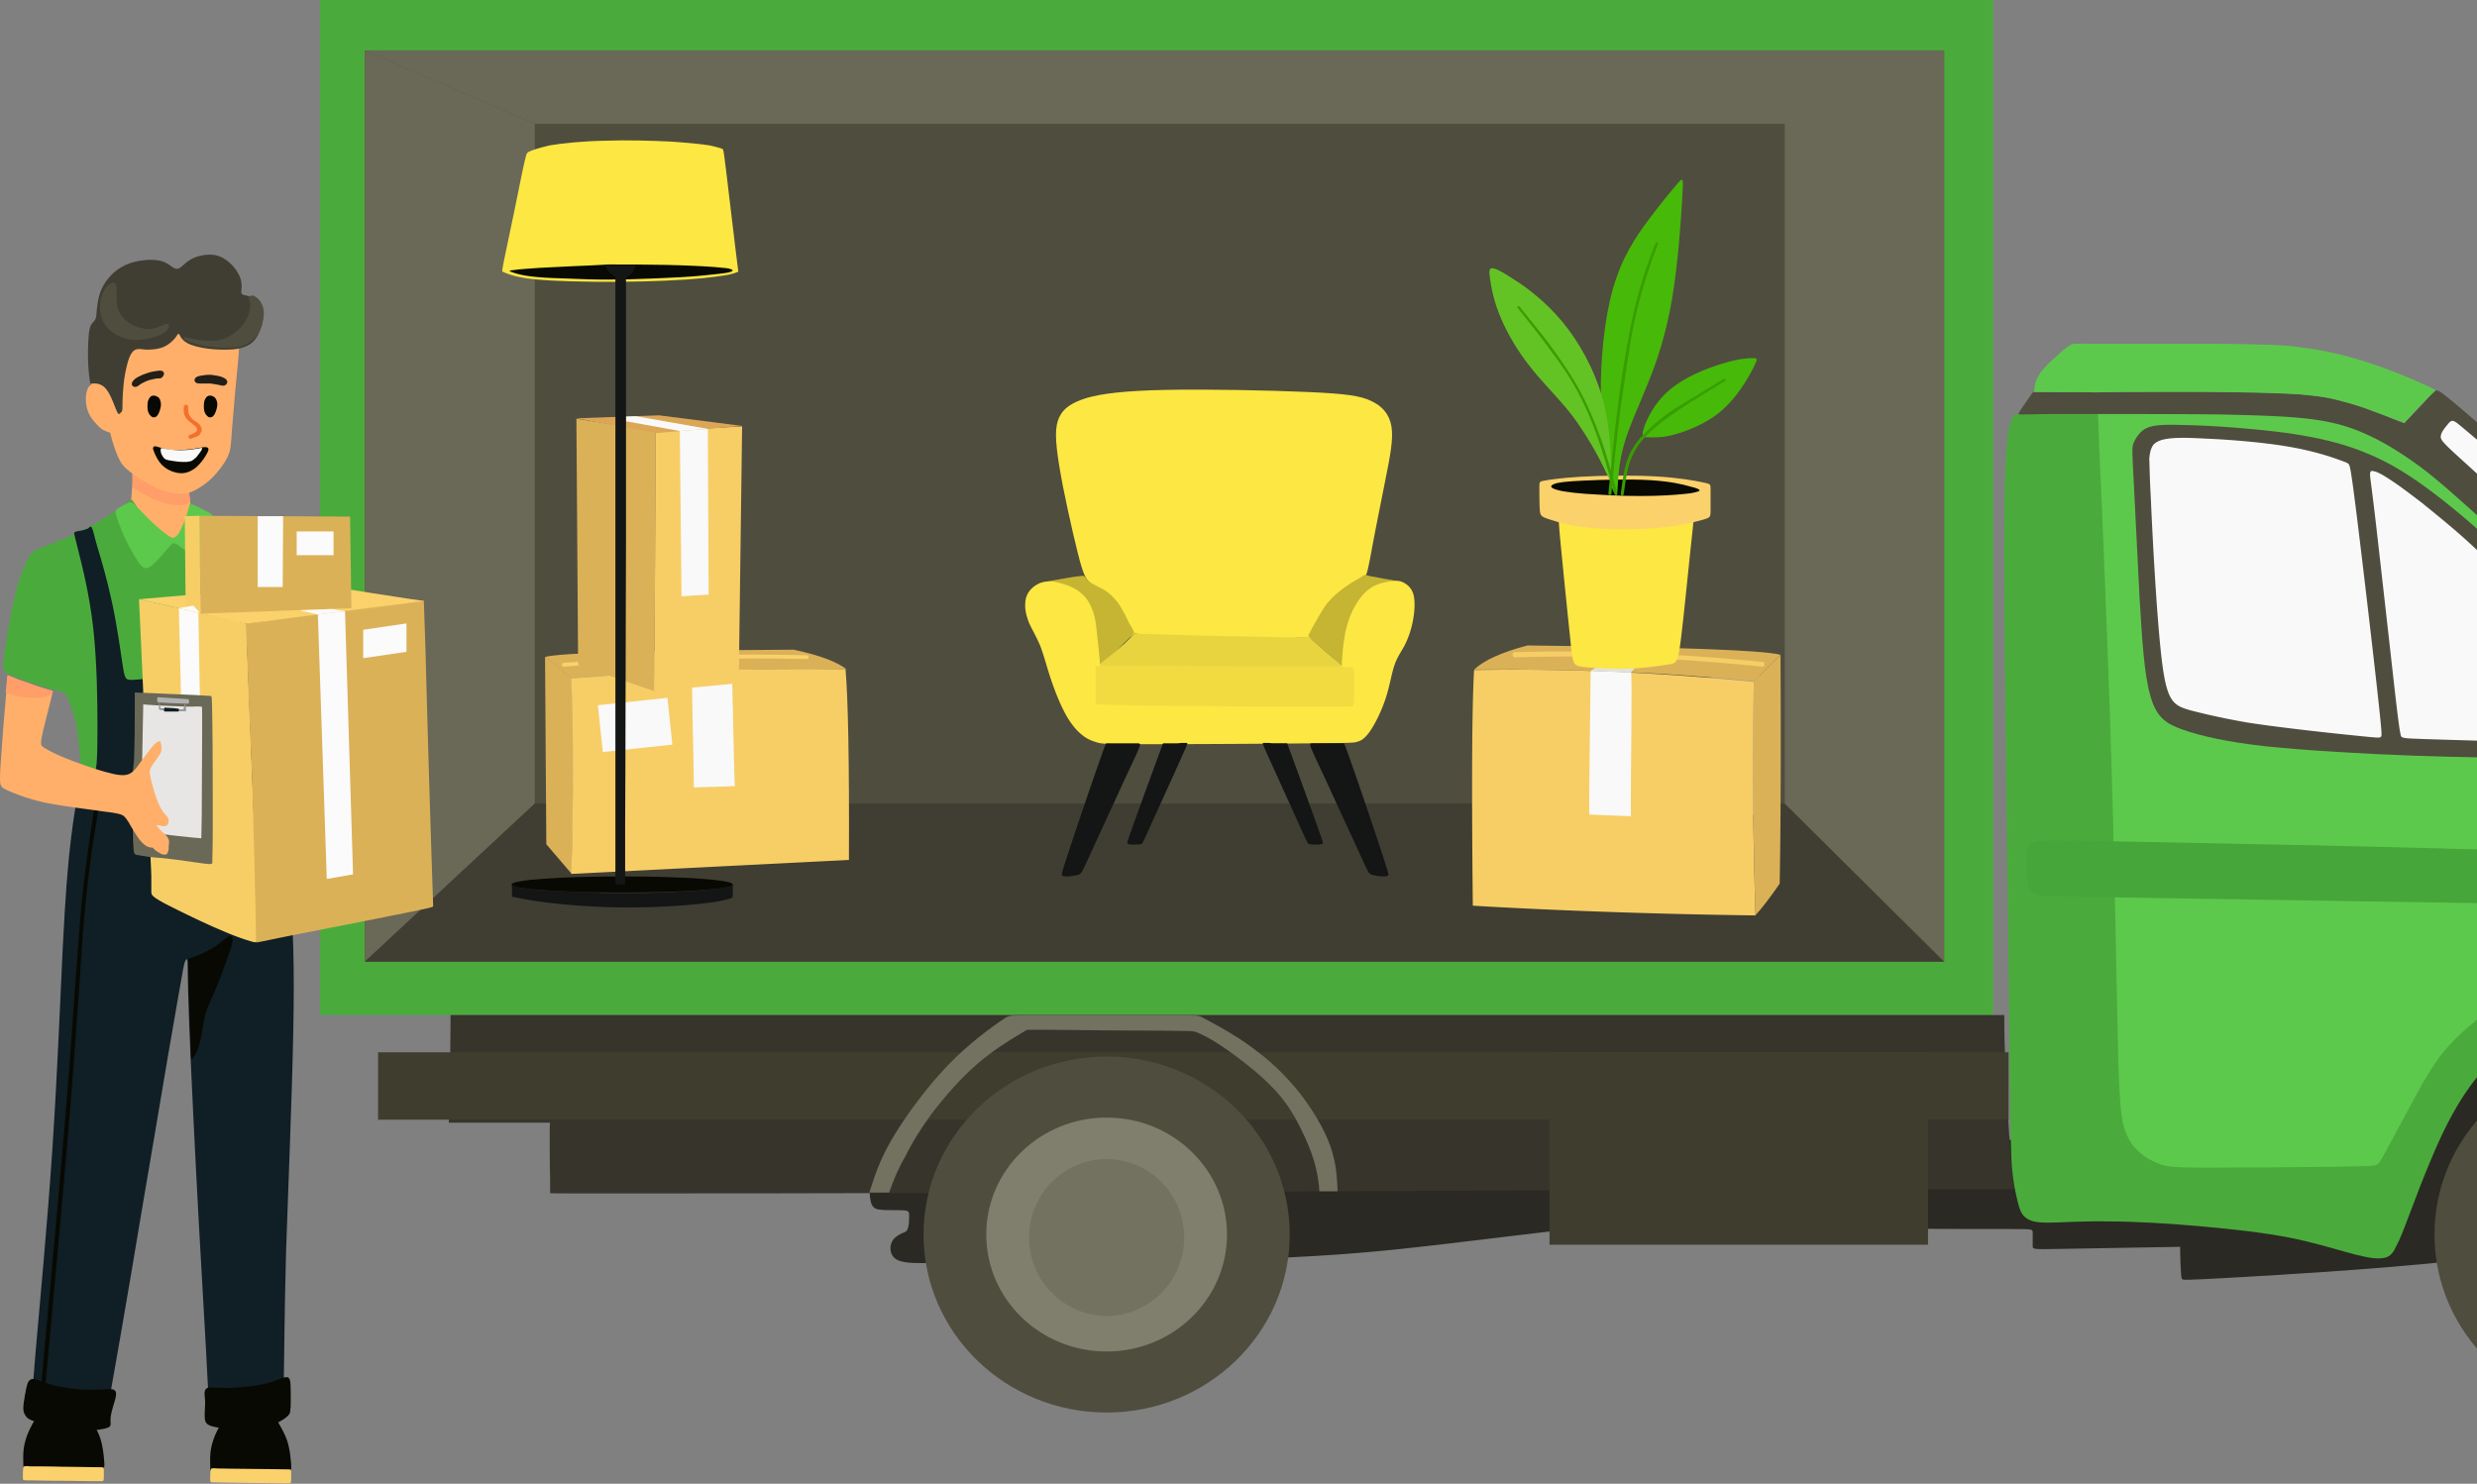 <svg width="661" height="396" fill="none" xmlns="http://www.w3.org/2000/svg"><rect width="100%" height="100%" fill="#808080" stroke="none"/><path fill-rule="evenodd" clip-rule="evenodd" d="M547.638 133.357c.339 24.885.226 72.617 2.036 105.419 1.809 32.915 5.429 50.9 8.143 61.08 2.827 10.18 4.75 12.555 9.614 15.835 4.863 3.281 12.667 7.466 24.09 8.597 11.424 1.131 26.692-.566 34.836-2.262 8.256-1.697 9.5-3.168 13.006-10.407 3.506-7.239 9.048-20.133 18.775-28.73 9.614-8.596 23.299-12.781 33.931-15.835 10.631-3.054 18.322-4.977 22.507-9.049 4.298-4.072 5.089-10.18 4.298-23.866-.792-13.687-3.28-34.725-6.56-47.959-3.28-13.234-7.465-18.437-17.757-28.73-10.292-10.293-26.805-25.676-40.491-35.178-13.685-9.501-24.656-13.12-37.662-17.192-13.007-4.072-28.163-8.823-39.812-8.936-11.65-.226-19.906 4.072-24.543 6.221-4.637 2.149-5.542 2.149-5.542 3.167-.113 1.131.791 3.054 1.131 27.825z" fill="#5DC94C"/><path fill-rule="evenodd" clip-rule="evenodd" d="M231.858 313.542c.113 2.602.113 5.656.566 7.353.452 1.696 1.47 1.923 3.167 2.036 1.809.113 4.298 0 5.655.113 1.357.113 1.357.452 1.357 1.357 0 1.018 0 2.602-.339 3.393-.227.905-.679 1.018-1.584 1.358-.905.452-2.149 1.131-2.714 2.375-.566 1.244-.453 2.828.452 3.959.905 1.018 2.602 1.47 5.203 1.583 2.714.114 6.447 0 23.412-.113s47.163-.339 68.766-1.018c21.602-.791 34.609-2.149 48.181-3.732 13.572-1.584 27.823-3.394 41.056-4.864 13.12-1.471 25.108-2.488 37.436-2.488 12.329 0 24.996 1.244 32.008 1.922 7.013.679 8.37 1.018 15.495 1.131 7.012.114 19.68.114 26.014.114 6.333 0 6.446 0 6.446.904v3.62c0 .905.113.905 6.673.792l26.127-.453 6.56-.113v1.471c0 1.47.113 4.298.226 5.655.113 1.471.226 1.471.452 1.584.226.113.453.226 12.555-.453 12.101-.678 36.192-2.036 60.509-4.524 24.317-2.489 48.86-5.882 63.563-7.465 14.703-1.584 19.68-1.245 22.847-1.018 3.166.226 4.524.339 16.286-.114 11.763-.452 33.818-1.583 44.901-2.035 11.084-.566 11.085-.566 10.067-1.697-1.018-1.131-2.941-3.393-4.977-5.316-2.036-2.036-4.185-3.733-14.251-12.329-10.066-8.71-28.049-24.319-45.467-32.802-17.417-8.484-34.043-9.728-46.824-9.276-12.667.453-21.263 2.602-30.65 10.407-9.274 7.804-19.341 21.151-25.561 29.408-6.221 8.371-8.709 11.651-21.15 13.574-12.441 1.923-34.835 2.601-47.163-.792-12.329-3.393-14.591-10.746-19.68-12.895-5.09-2.262-13.007.679-53.158 1.244-40.151.453-112.649-1.47-159.586-2.601-46.937-1.131-68.427-1.584-82.564-1.923-14.138-.339-21.037-.566-24.996.452-3.958 1.018-5.089 3.054-5.429 5.317-.226 2.036 0 4.298.113 6.899z" fill="#2B2923"/><path d="M531.917 0H85.392v270.9h446.525V0z" fill="#4AAB3C"/><path fill-rule="evenodd" clip-rule="evenodd" d="M471.86 317.501c46.598-.113 56.098-.113 60.848-.113h4.751l-.113-1.131c-.114-1.131-.453-3.506-.905-9.388-.453-5.995-1.018-15.496-1.244-22.17-.34-6.56-.34-10.18-.34-11.99V270.9h-414.63v2.601c0 2.602-.113 7.692-.113 10.293v2.828c0 .226-.113.792-.113 3.054-.113 2.149-.113 6.108-.227 8.031v1.923h27.032s-.113 0-.113 3.054 0 9.162.113 12.216v3.506c0 .113.113.113 18.548.113 18.549 0 55.533 0 115.93-.226 60.17-.339 143.978-.679 190.576-.792z" fill="#36342B"/><path d="M535.989 280.854H100.887v17.984h435.102v-17.984z" fill="#3F3D2E"/><path d="M514.499 280.854H413.5v51.352h100.999v-51.352z" fill="#3F3D2E"/><path fill-rule="evenodd" clip-rule="evenodd" d="M237.852 316.71l-.565 1.583h-5.316l.679-2.036c.678-2.036 1.923-6.221 5.089-11.763 3.167-5.543 8.257-12.443 12.668-17.419 4.411-4.977 8.03-8.031 10.971-10.407 3.053-2.375 5.428-4.072 6.673-4.863 1.244-.792 1.244-.792 6.107-.792h42.187c3.619 0 3.619 0 5.203.905 1.696.905 4.976 2.601 9.048 5.203 4.071 2.715 8.822 6.221 13.233 11.085 4.411 4.75 8.369 10.858 10.518 15.948 2.149 5.203 2.375 9.502 2.488 11.651l.113 2.149h-4.863l-.113-1.358c-.113-1.357-.452-4.071-1.583-7.578-1.131-3.506-3.167-7.918-5.203-11.424-2.149-3.62-4.411-6.334-7.804-9.501-3.393-3.167-8.03-6.674-11.423-8.936-3.393-2.262-5.429-3.167-6.56-3.62-1.131-.452-1.357-.339-8.822-.452-7.352 0-21.942-.113-29.294-.226h-7.238l-2.262 1.357c-2.262 1.357-6.786 4.072-11.197 7.918s-8.596 8.709-11.876 13.007c-3.167 4.299-5.429 8.031-7.125 11.538-2.036 3.393-3.167 6.56-3.733 8.031z" fill="#737160"/><path d="M295.308 376.997c26.985 0 48.86-21.269 48.86-47.506 0-26.237-21.875-47.506-48.86-47.506-26.984 0-48.86 21.269-48.86 47.506 0 26.237 21.876 47.506 48.86 47.506z" fill="#4F4D3E"/><path d="M295.308 360.709c17.74 0 32.121-13.977 32.121-31.218 0-17.242-14.381-31.219-32.121-31.219-17.739 0-32.12 13.977-32.12 31.219 0 17.241 14.381 31.218 32.12 31.218z" fill="#807E6D"/><path fill-rule="evenodd" clip-rule="evenodd" d="M295.308 351.208c11.423 0 20.698-9.388 20.698-20.925s-9.275-20.926-20.698-20.926-20.698 9.389-20.698 20.926c0 11.537 9.388 20.925 20.698 20.925z" fill="#737160"/><path fill-rule="evenodd" clip-rule="evenodd" d="M536.441 296.35c.226 12.555.339 14.704.565 16.174.113 1.584.34 2.602.566 4.299.339 1.583.792 3.845 1.244 5.316.452 1.47 1.018 2.375 2.036 3.054 1.018.678 2.375 1.131 5.655 1.131 3.28 0 8.483-.453 15.834-.339 7.352 0 16.739.565 25.448 1.357s16.626 1.696 22.96 2.941c6.333 1.244 11.084 2.714 15.155 3.845 4.072 1.132 7.352 1.923 9.501 1.697 2.149-.113 3.053-1.131 3.958-3.054 1.018-1.81 2.036-4.524 3.62-8.709 1.583-4.185 3.732-9.954 6.559-16.515 2.828-6.56 6.447-13.912 11.537-20.133 5.089-6.334 11.649-11.537 19.114-14.705 7.578-3.167 16.173-4.185 24.543-4.072 8.369.114 16.626 1.358 22.846 3.394 6.221 2.036 10.293 4.864 13.007 7.239 2.715 2.375 4.072 4.298 4.864 5.203.678 1.018.678 1.018 1.244.679.565-.34 1.583-.905 2.94-2.15 1.358-1.244 3.054-3.053 3.846-4.071.791-.905.791-.905-1.923-3.168-2.714-2.262-8.143-6.673-15.947-10.18-7.804-3.506-18.097-5.994-27.371-6.786-9.274-.792-17.531.226-24.543 2.036-7.012 1.923-12.78 4.637-17.644 7.804-4.976 3.168-9.048 6.674-12.102 9.954-3.053 3.28-5.089 6.447-7.464 10.519-2.262 4.072-4.864 8.936-6.673 12.33-1.81 3.393-2.941 5.429-3.62 6.673-.678 1.244-1.017 1.81-1.244 2.149-.226.339-.565.566-1.357.792-.792.113-2.149.226-10.858.339-8.822.113-24.995.226-33.817.226-8.935 0-10.518-.226-12.441-.904-1.923-.679-4.072-1.81-5.881-3.507-1.81-1.583-3.054-3.733-3.959-7.013-.792-3.28-1.018-7.691-1.357-16.853-.226-9.162-.453-22.962-.792-38.345s-.679-32.236-1.47-54.971c-.792-22.736-1.923-51.239-2.602-65.491l-.565-14.252h-18.209c-3.846 0-4.411.113-5.09 2.262-.679 2.149-1.583 6.334-1.697 27.486-.113 21.151.34 59.157.792 89.81.453 30.766.566 53.84.792 66.509z" fill="#4AAB3C"/><path fill-rule="evenodd" clip-rule="evenodd" d="M607.016 104.853c6.56.227 12.102.679 17.644 2.036 5.542 1.358 11.197 3.733 14.025 4.977 2.827 1.131 2.94 1.131 3.053 1.018.113-.113.34-.452.792-.905a70.636 70.636 0 002.375-2.488c1.244-1.357 3.054-3.28 4.072-4.411 1.018-1.131 1.244-1.358 3.619.565 2.375 1.81 6.899 5.769 20.585 17.532 13.798 11.764 36.758 31.445 50.443 43.435 13.685 11.876 18.096 16.061 20.245 18.211 2.149 2.036 2.149 2.036 3.167 2.036 1.018 0 2.941-.114 4.185 0 1.131 0 1.583.226 1.922.678.34.453.792 1.244 1.244 1.923.566.679 1.132 1.244 1.923 1.697.792.452 1.584.905 4.072 1.81 2.488.904 6.56 2.488 8.822 3.393 2.262 1.018 2.714 1.47 2.827 1.81.227.339.113.678-6.22 1.47-6.334.792-19.114 2.036-29.972 2.715-10.858.678-20.019.791-24.769.905-4.638 0-4.977 0-5.09-.227-.113-.339-.113-1.018-.339-3.619-.113-2.602-.453-7.352-.792-10.067s-.566-3.506-1.81-5.542c-1.244-2.036-3.619-5.317-7.238-10.067-3.619-4.638-8.596-10.746-15.495-17.872-7.012-7.126-15.947-15.383-22.168-20.925-6.221-5.543-9.501-8.37-13.459-11.198-3.959-2.828-8.37-5.656-12.894-7.692-4.411-2.036-8.822-3.393-15.042-4.185-6.221-.791-14.251-1.018-24.091-1.244-9.84-.113-21.376-.113-29.18-.113h-15.608c-3.506 0-6.447.113-7.917.113-1.47 0-1.47 0-1.131-.565.339-.566 1.131-1.697 1.809-2.715a53.316 53.316 0 011.584-2.262c.339-.453.339-.453.452-.453h7.126c7.012 0 21.15-.113 32.007-.226 11.084.113 18.662.226 25.222.452z" fill="#4F4D3E"/><path fill-rule="evenodd" clip-rule="evenodd" d="M551.031 104.627h-7.917c-.34 0-.34 0-.227-.792.114-.791.227-2.262 1.358-3.959 1.131-1.696 3.28-3.732 4.863-5.09 1.583-1.47 2.601-2.262 3.393-2.714.792-.453 1.47-.34 7.578-.34h25.787c8.143 0 13.007.114 17.192.227 4.184.113 7.69.226 12.101.905 4.411.565 9.614 1.696 14.817 3.28 5.316 1.583 10.631 3.732 14.024 5.203 3.393 1.47 4.751 2.149 5.429 2.488.679.34.566.34 0 .905-.565.453-1.583 1.471-2.827 2.828a100.819 100.819 0 00-3.62 3.846c-.904.905-1.131 1.244-1.244 1.357l-.113.113-.565-.226c-.566-.226-1.81-.679-3.62-1.357-1.809-.679-4.297-1.584-6.446-2.376-2.262-.791-4.298-1.357-5.995-1.809-1.696-.453-3.053-.792-4.411-1.018-1.357-.227-2.714-.453-4.298-.566-1.583-.226-3.506-.339-6.107-.452-2.601-.114-5.994-.227-11.536-.34-5.542-.113-13.233-.113-20.698-.113s-14.59 0-19.001.113c-4.411-.113-5.994-.113-7.917-.113z" fill="#5DC94C"/><path fill-rule="evenodd" clip-rule="evenodd" d="M658.817 124.422a7708.298 7708.298 0 0032.234 29.408c12.102 10.972 22.959 21.039 28.841 26.129 5.768 5.203 6.56 5.429 7.125 5.542.679 0 1.244-.113 2.375-.791 1.131-.566 2.941-1.584 4.072-2.263 1.018-.678 1.47-1.131 1.583-1.47.227-.339.227-.453.113-.679-.113-.226-.339-.452-13.345-11.424-13.007-10.972-38.681-32.802-51.914-44-13.233-11.198-14.025-11.877-14.59-12.216-.566-.339-.905-.452-1.244-.226-.34.113-.566.452-1.131 1.131-.566.679-1.471 1.81-1.584 2.715-.226 1.131.453 1.809 7.465 8.144z" fill="#F9F9F9"/><path fill-rule="evenodd" clip-rule="evenodd" d="M569.353 127.702c.339 7.013 1.018 20.133 1.584 31.558.678 11.311 1.244 20.925 2.94 26.581 1.584 5.655 4.185 7.352 8.709 8.935 4.524 1.584 11.084 3.167 22.055 4.412 10.971 1.131 26.466 2.036 39.246 2.488 12.894.452 23.186.566 28.728.566h7.012c.453 0 .453 0 .566 1.131 0 1.131.113 3.393.339 4.637.113 1.244.339 1.584 1.583 1.584 1.245 0 3.393-.226 4.638-.453 1.244-.226 1.47-.452 3.28-2.601 1.922-2.149 5.428-6.221 7.238-8.823 1.81-2.601 1.923-3.732 1.923-5.316 0-1.584-.226-3.733-1.357-6.56-1.018-2.715-3.054-6.108-5.995-10.407-3.054-4.185-7.125-9.275-11.31-14.252-4.072-4.863-8.256-9.501-13.572-14.591-5.316-5.09-11.763-10.632-17.757-15.157-5.995-4.524-11.537-8.03-17.757-10.519-6.221-2.601-12.894-4.185-21.716-5.429-8.822-1.131-19.566-1.923-26.352-2.036-6.673-.226-9.161 0-10.971 1.018-1.697 1.018-2.715 2.828-3.167 4.072-.339 1.357-.226 2.149.113 9.162z" fill="#4F4D3E"/><path fill-rule="evenodd" clip-rule="evenodd" d="M573.99 133.584c.34 8.143 1.132 22.735 1.923 32.462.792 9.841 1.471 14.818 2.375 17.759.905 3.054 2.149 4.072 3.393 4.75 1.358.679 2.715 1.018 5.542 1.697 2.715.679 6.786 1.583 12.555 2.601 5.881.905 13.459 1.81 19.566 2.489a860.11 860.11 0 0013.007 1.357c2.488.226 2.827.226 3.054-.113.226-.339.226-1.018-1.018-12.329s-3.846-33.481-5.316-45.357c-1.47-11.877-1.81-13.574-2.036-14.365-.226-.905-.339-.905-2.827-1.81-2.489-.905-7.239-2.489-14.138-3.62-6.786-1.131-15.721-1.809-21.376-2.036-5.769-.339-8.37-.226-10.066 0-1.697.227-2.489.566-3.054.905-.566.34-1.018.679-1.357 1.471-.34.678-.566 1.696-.679 3.054.113 1.131 0 2.827.452 11.085zm60.057 6.334a24419.21 24419.21 0 014.751 42.077c1.244 11.085 1.583 13.008 1.809 14.026.226 1.018.226 1.017 6.786 1.244 6.56.226 19.68.565 26.24.792 6.673.226 6.786.226 6.899.113.113 0 .113-.113.339-4.977.113-4.864.34-14.478.34-19.455 0-4.977-.227-5.203-1.018-6.221-.792-1.131-2.262-3.167-5.768-7.013-3.507-3.846-9.049-9.615-14.251-14.478-5.203-4.864-10.066-8.71-13.799-11.764-3.845-2.941-6.56-4.977-8.708-6.334-2.036-1.357-3.394-2.036-4.185-2.149-.792-.226-1.018 0-1.018.905s.339 2.488 1.583 13.234z" fill="#F9F9F9"/><path fill-rule="evenodd" clip-rule="evenodd" d="M569.24 224.637c22.281.453 64.016 1.245 95.345 2.15 31.216.904 51.914 1.696 66.73 2.94 14.703 1.132 23.525 2.715 27.823 4.525 4.298 1.81 4.185 3.959 3.845 5.203-.452 1.244-1.131 1.697-2.601 2.036-1.47.339-3.619.565-11.649.565-8.144 0-22.168 0-56.438-.565-34.27-.453-88.785-1.357-116.947-1.81-28.276-.452-30.311-.452-31.669-.905-1.357-.452-2.149-1.244-2.488-3.28-.452-1.923-.565-5.09-.339-7.126.113-2.149.565-3.167 2.149-3.733 1.244-.452 3.958-.452 26.239 0z" fill="#47A639"/><path d="M698.515 376.997c26.985 0 48.86-21.269 48.86-47.506 0-26.237-21.875-47.506-48.86-47.506-26.984 0-48.86 21.269-48.86 47.506 0 26.237 21.876 47.506 48.86 47.506zM518.797 13.46H97.38v243.188h421.417V13.46z" fill="#4F4D3E"/><path fill-rule="evenodd" clip-rule="evenodd" d="M97.38 256.648V13.46l45.354 19.568v181.43l-45.354 42.19z" fill="#6A6856"/><path fill-rule="evenodd" clip-rule="evenodd" d="M97.38 256.648l45.354-42.19h333.537l42.526 42.19H97.38z" fill="#403E32"/><path fill-rule="evenodd" clip-rule="evenodd" d="M518.797 256.648V13.46l-42.526 19.568v181.43l42.526 42.19zm0-243.188H97.38l45.354 19.568h333.537l42.526-19.568z" fill="#6A6856"/><path fill-rule="evenodd" clip-rule="evenodd" d="M418.702 219.321l20.471.34-1.583-38.345-20.471.113 1.583 37.892zm34.723-1.244l20.471-.792-1.583-37.1-20.472.905 1.584 36.987z" fill="#929293"/><path fill-rule="evenodd" clip-rule="evenodd" d="M475.14 174.756c-3.054 2.941-5.429 5.316-7.125 7.126-21.942-2.376-46.711-3.394-74.647-3.167 2.601-2.489 7.351-4.638 14.25-6.448 40.265.453 62.772 1.245 67.522 2.489z" fill="#DBB158"/><path fill-rule="evenodd" clip-rule="evenodd" d="M474.914 235.836c-4.524 6.56-6.447 8.37-6.447 8.37-.679-21.265-.792-40.607-.453-62.324a211.839 211.839 0 017.126-7.126c.226 41.285-.226 61.08-.226 61.08z" fill="#DBB158"/><path fill-rule="evenodd" clip-rule="evenodd" d="M468.015 181.995c-.34 18.324-.34 37.666.452 62.324-43.77-.566-75.439-2.602-75.439-2.602-.339-32.236-.226-53.275.34-62.889 24.995-.453 49.877.678 74.647 3.167zm-63.79-6.56c-.339 0-.565-.227-.565-.679 0-.339.226-.679.565-.679 10.745-.339 21.716-.226 32.687.226a575.82 575.82 0 0133.478 2.376c.339 0 .565.339.452.678 0 .34-.226.566-.565.566-11.311-1.131-22.395-2.036-33.365-2.375-11.084-.34-22.055-.453-32.687-.113z" fill="#F7CE66"/><path fill-rule="evenodd" clip-rule="evenodd" d="M424.471 179.054c3.732.113 7.351.226 10.744.452.453-.452-.113 27.26 0 38.345 0 0-10.631-.453-11.084-.453-.113 0 0-12.781.34-38.344z" fill="#F9F9F9"/><path fill-rule="evenodd" clip-rule="evenodd" d="M435.215 179.507c-7.125-.34-10.744-.453-10.744-.453 6.446-4.185 9.726-6.334 9.726-6.334 4.638.113 7.013.113 7.013.113-4.072 4.411-5.995 6.674-5.995 6.674z" fill="#E1E2E1"/><path fill-rule="evenodd" clip-rule="evenodd" d="M416.44 144.895a3940.42 3940.42 0 002.602 25.789c.678 6.447.678 6.9 3.053 7.239 2.375.339 7.239.679 11.876.565 4.524-.113 8.935-.791 11.197-1.131 2.262-.339 2.601-.452 3.393-6.786.792-6.334 2.036-19.003 2.715-25.337.678-6.334.678-6.334.678-7.013 0-.679 0-1.923-1.131-2.488-1.131-.679-3.506-.679-8.709-.679-5.202-.113-13.346-.226-18.209-.339-4.863-.113-6.56-.113-7.239.791-.904.792-.904 2.376-.226 9.389z" fill="#FDE742"/><path fill-rule="evenodd" clip-rule="evenodd" d="M412.934 138.447c1.47.453 3.959 1.358 7.465 1.923 3.506.566 7.917.905 12.328.905s8.709-.226 12.441-.679c3.732-.452 6.899-1.244 8.596-1.696 1.696-.453 2.149-.679 2.375-.905.226-.226.339-.453.339-1.923v-5.542c0-1.358 0-1.358-2.149-1.81-2.149-.453-6.447-1.244-12.667-1.584-6.334-.339-14.59-.226-20.019.113-5.429.34-8.143.792-9.501 1.018-1.357.227-1.357.34-1.357 1.81 0 1.471 0 4.525.113 5.995.113 1.697.566 1.81 2.036 2.375z" fill="#FBD16B"/><path fill-rule="evenodd" clip-rule="evenodd" d="M415.536 130.756c1.922.565 5.994 1.018 10.857 1.244 4.864.339 10.406.452 14.93.339 4.524-.113 7.804-.452 9.727-.678 1.922-.34 2.488-.566 2.488-.792 0-.226-.566-.566-2.488-1.018-1.923-.566-5.203-1.357-10.632-1.697-5.429-.339-12.894-.113-17.757.113-4.75.227-6.786.453-7.917.905-1.131.453-1.244 1.018.792 1.584z" fill="#080902"/><path fill-rule="evenodd" clip-rule="evenodd" d="M429.447 127.702c-.905-4.185-2.149-12.442-2.262-22.057-.113-9.614.905-20.473 3.28-28.73 2.375-8.257 6.108-13.8 9.501-18.324 3.393-4.524 6.333-8.03 7.804-9.727 1.47-1.697 1.47-1.47 1.131 4.298-.34 5.882-1.131 17.419-2.715 26.694-1.583 9.275-3.958 16.401-6.447 22.509-2.488 6.221-4.976 11.424-6.333 16.175-1.357 4.751-1.584 8.936-1.697 11.085-.113 2.149-.113 2.149-.452 2.149-.226.113-.792 0-1.81-4.072z" fill="#47B909"/><path fill-rule="evenodd" clip-rule="evenodd" d="M429.899 125.553c0-3.62-.113-11.651-2.262-19.229-2.149-7.692-6.22-15.044-10.744-20.473-4.524-5.43-9.388-9.049-12.781-11.198-3.28-2.149-4.976-3.054-5.881-3.054-.905 0-.905.792-.566 3.054.34 2.262 1.018 5.995 2.828 10.18 1.809 4.298 4.637 9.049 7.804 13.008 3.167 4.072 6.447 7.239 9.274 10.632 2.828 3.28 4.977 6.674 6.899 9.841 1.923 3.167 3.393 6.221 4.298 8.144.905 1.923 1.131 2.714 1.131-.905z" fill="#64C324"/><path fill-rule="evenodd" clip-rule="evenodd" d="M438.608 114.468c.679-2.262 2.714-6.787 6.786-10.293 4.072-3.507 9.953-5.882 14.251-7.126 4.298-1.358 6.899-1.47 8.143-1.47 1.244 0 1.131.339.679 1.357-.453 1.018-1.244 2.714-2.828 5.203-1.583 2.488-4.071 5.882-7.464 8.483-3.507 2.602-7.918 4.411-11.197 5.316-3.28.905-5.316.792-6.787.792-1.47 0-2.262 0-1.583-2.262z" fill="#47B909"/><path fill-rule="evenodd" clip-rule="evenodd" d="M405.017 82.231a.344.344 0 010-.452.343.343 0 01.452 0c3.054 3.846 6.221 7.578 9.048 11.537 2.828 3.96 5.542 7.918 7.691 12.103s3.846 8.483 5.429 12.895c1.471 4.411 2.715 8.935 3.959 13.46 0 .226-.113.339-.226.452-.227 0-.34-.113-.453-.226-1.244-4.524-2.488-8.936-3.958-13.347-1.471-4.411-3.167-8.71-5.316-12.895-2.149-4.185-4.75-8.144-7.691-11.99-2.828-3.958-5.881-7.69-8.935-11.537z" fill="#389E00"/><path fill-rule="evenodd" clip-rule="evenodd" d="M441.775 64.925c.113-.226.226-.226.452-.226.227.113.227.226.227.453-1.018 2.488-1.923 5.09-2.828 7.804a148.543 148.543 0 00-2.714 9.502c-.792 3.393-1.584 7.126-2.149 11.198-.792 4.637-1.471 9.614-2.149 14.251-1.131 8.597-1.923 16.288-2.602 23.867 0 .226-.226.339-.452.339s-.339-.226-.339-.452c.791-7.692 1.47-15.383 2.601-23.98.566-4.637 1.357-9.614 2.149-14.252a195.21 195.21 0 012.262-11.198c.905-3.62 1.81-6.786 2.714-9.614.905-2.602 1.81-5.203 2.828-7.692zm18.209 36.196c.226-.113.339 0 .453.113.113.226 0 .339-.114.452-4.75 2.941-9.5 5.769-13.119 8.257-1.81 1.245-3.28 2.376-4.637 3.394-1.358 1.018-2.376 2.149-3.394 3.167a16.166 16.166 0 00-2.488 3.167c-.678 1.131-1.244 2.262-1.696 3.506-.905 2.602-1.244 5.656-1.697 8.71 0 .226-.226.339-.452.339s-.34-.226-.34-.452c.453-3.054.792-6.221 1.697-8.823.452-1.357 1.018-2.601 1.81-3.732.678-1.132 1.583-2.263 2.601-3.281 1.018-1.018 2.149-2.149 3.393-3.167a61.58 61.58 0 014.637-3.506c3.846-2.376 8.596-5.203 13.346-8.144z" fill="#389E00"/><path fill-rule="evenodd" clip-rule="evenodd" d="M201.321 211.29l-20.132.34 1.244-30.993 20.132.114-1.244 30.539zm-34.157-1.017l-20.132-.566 1.357-29.974 20.019.678-1.244 29.862z" fill="#929293"/><path fill-rule="evenodd" clip-rule="evenodd" d="M145.449 175.321c3.053 2.376 5.429 4.299 7.125 5.769 21.489-1.923 45.919-2.715 73.29-2.488-2.601-2.036-7.239-3.733-14.025-5.204-39.585.227-61.753.792-66.39 1.923z" fill="#DBB158"/><path fill-rule="evenodd" clip-rule="evenodd" d="M145.788 225.316c4.524 5.316 6.786 7.918 6.786 7.918.453-17.193.453-34.612 0-52.144a88.197 88.197 0 00-7.125-5.769l.339 49.995z" fill="#DBB158"/><path fill-rule="evenodd" clip-rule="evenodd" d="M152.461 181.09c.565 14.818.565 32.237 0 52.144 49.425-2.488 74.081-3.733 74.081-3.733.114-26.128-.226-43.095-.904-50.899-24.317-.34-48.747.452-73.177 2.488z" fill="#F7CE66"/><path fill-rule="evenodd" clip-rule="evenodd" d="M215.232 175.887c.34 0 .566-.226.566-.453 0-.339-.226-.565-.453-.565-10.631-.226-21.263-.226-32.12.113-10.858.339-21.716 1.018-32.8 1.923-.339 0-.452.226-.452.565 0 .34.226.453.565.453 11.084-.905 21.942-1.584 32.8-1.923 10.631-.339 21.376-.339 31.894-.113z" fill="#FBD16B"/><path fill-rule="evenodd" clip-rule="evenodd" d="M195.327 178.828c-3.733.113-7.239.226-10.519.339-.452-.339.339 22.057.339 30.992 0 0 10.406-.339 10.971-.339-.113-.113-.339-10.406-.791-30.992z" fill="#F9F9F9"/><path fill-rule="evenodd" clip-rule="evenodd" d="M184.808 179.167l10.518-.339c-6.446-3.393-9.613-5.203-9.613-5.203-4.638.113-6.9.113-6.9.113a655.457 655.457 0 005.995 5.429z" fill="#E1E2E1"/><path d="M178.099 186.249l-18.557 1.973 1.326 12.485 18.558-1.973-1.327-12.485z" fill="#F9F9F9"/><path fill-rule="evenodd" clip-rule="evenodd" d="M174.629 184.483l-20.358-7.013-.453-65.717 21.15 3.393-.339 69.337z" fill="#DBB158"/><path fill-rule="evenodd" clip-rule="evenodd" d="M174.629 184.483l.339-69.336 23.073-1.358-.905 68.545-22.507 2.149z" fill="#F7CE66"/><path fill-rule="evenodd" clip-rule="evenodd" d="M198.041 113.676l-23.073 1.923-21.15-3.959 22.055-.792 22.168 2.828z" fill="#DBA757"/><path fill-rule="evenodd" clip-rule="evenodd" d="M188.88 114.468l-7.465.566.452 44.113 7.239-.453-.226-44.226z" fill="#F9F9F9"/><path fill-rule="evenodd" clip-rule="evenodd" d="M181.415 115.034l7.465-.566-19.228-3.393-2.714.113.113 1.244 14.364 2.602z" fill="#F9F9F9"/><path fill-rule="evenodd" clip-rule="evenodd" d="M155.515 238.098c-2.375-.113-5.542-.227-8.03-.34-2.489-.113-4.072-.226-5.542-.452-1.471-.113-2.828-.339-3.62-.566-.791-.113-1.131-.226-1.357-.339-.226-.113-.339-.226-.339-.226v3.167l1.244.226c1.244.226 3.619.792 8.37 1.357 4.637.566 11.649 1.132 18.661 1.245 7.013.113 14.138-.227 19.115-.679 5.089-.452 8.03-.905 9.613-1.357 1.584-.34 1.81-.566 1.81-.679.113-.113.113-.113.113-.679v-2.149c0-.565 0-.565-.113-.452-.113.113-.226.226-.566.339-.339.113-.791.226-1.47.339-.679.114-1.583.227-3.054.453-1.47.113-3.393.339-5.316.452-1.922.113-3.732.227-5.881.34-2.149.113-4.411.113-6.899.226h-11.65a55.558 55.558 0 00-5.089-.226z" fill="#141515"/><path fill-rule="evenodd" clip-rule="evenodd" d="M166.033 238.211c16.287 0 29.52-.905 29.52-2.149 0-1.245-13.233-2.149-29.52-2.149-16.286 0-29.519.904-29.519 2.149 0 1.244 13.233 2.149 29.519 2.149z" fill="#080902"/><path fill-rule="evenodd" clip-rule="evenodd" d="M141.151 40.494c-.679.339-.679.339-1.81 5.542-1.018 5.203-3.166 15.496-4.297 20.812-1.131 5.317-1.018 5.43-1.018 5.543 0 .113 0 .113.339.226s.905.452 2.488.905c1.584.452 4.072 1.018 10.405 1.357 6.221.34 16.287.453 24.657.226 8.369-.226 14.929-.678 18.888-1.244 3.845-.452 5.089-.905 5.655-1.13l.565-.227-.678-5.43c-.679-5.429-1.923-16.287-2.602-21.717-.678-5.429-.678-5.429-1.018-5.655-.452-.113-1.244-.453-3.393-.905-2.149-.34-5.429-.679-10.405-1.018-4.977-.226-11.536-.453-17.531-.226-5.994.113-11.31.678-14.703 1.244-3.393.792-4.863 1.357-5.542 1.697z" fill="#FDE742"/><path fill-rule="evenodd" clip-rule="evenodd" d="M153.14 71.034c-2.941.113-6.221.339-9.162.452-2.94.226-5.315.34-6.673.566-1.357.113-1.583.226-1.017.452.565.226 1.809.679 3.732 1.018 1.923.34 4.524.566 7.352.679 2.94.113 6.107.226 9.5.339 3.393.113 6.899.113 11.197 0 4.298-.113 9.501-.34 13.799-.566 4.297-.226 7.917-.678 10.066-.904 2.148-.227 3.053-.453 3.393-.68.339-.225.226-.338-.34-.565-.565-.226-1.47-.34-4.411-.565-2.94-.227-7.804-.453-13.119-.566-5.316-.113-10.858-.113-14.93-.113-3.958.226-6.447.34-9.387.453z" fill="#080902"/><path fill-rule="evenodd" clip-rule="evenodd" d="M167.051 145.46V74.201l.34-.227c.339-.226.905-.565 1.357-1.244.452-.566.679-1.357.792-1.697l.113-.339h-7.804c-.226 0-.226 0-.226.226.113.227.226.792.565 1.245.339.452.905 1.017 1.244 1.244.339.34.566.452.679.452l.113.113v162.088h2.601v-15.949c.113-15.835.113-47.619.226-74.653z" fill="#141515"/><path fill-rule="evenodd" clip-rule="evenodd" d="M287.617 147.609c-1.47-5.881-3.845-16.401-4.976-23.414-1.131-7.012-1.131-10.293 0-12.781 1.131-2.488 3.393-3.959 7.351-5.203 3.959-1.131 9.84-1.923 21.037-2.149 11.197-.226 27.823.113 38.002.565 10.18.453 14.025 1.018 16.853 2.376 2.94 1.357 4.863 3.506 5.428 6.786.566 3.394-.339 7.918-1.696 14.705-1.357 6.786-3.167 15.835-3.959 20.36-.904 4.524-.904 4.524-2.035 5.768-1.132 1.244-3.507 3.846-5.656 6.9-2.149 3.167-4.071 6.787-5.542 8.37-1.47 1.471-2.375.905-2.94.566-.453-.34-.453-.34-6.56-.113-6.108.226-18.323.791-26.013.565-7.691-.113-10.858-1.018-12.442-1.47-1.583-.453-1.583-.453-2.035 0-.453.339-1.245 1.131-2.376-.566-1.131-1.697-2.601-5.655-4.297-8.257-1.697-2.602-3.394-3.733-4.638-4.864-1.357-1.131-2.035-2.262-3.506-8.144z" fill="#FDE742"/><path fill-rule="evenodd" clip-rule="evenodd" d="M302.547 168.535c.226.452.226.452-1.358 1.923-1.47 1.47-4.524 4.411-5.994 5.994a165.674 165.674 0 01-1.583 1.697s-.114 0-.566-1.81c-.452-1.923-1.131-5.768-2.149-8.709s-2.036-5.09-3.167-6.561c-1.131-1.47-2.375-2.488-3.958-3.167-1.584-.791-3.62-1.357-4.864-1.696-1.244-.34-1.583-.34-1.696-.34h.113s-.226 0-.113-.113.678-.226 2.827-.678c2.036-.34 5.655-1.018 7.465-1.245 1.81-.226 1.81-.113 2.036.113.113.227.452.566.679.905.339.34.565.566 1.244.905.678.34 1.696.905 2.601 1.358.905.452 1.583 1.018 2.149 1.47.679.566 1.244 1.244 1.923 2.036.678.905 1.244 1.923 1.809 2.941.566 1.018 1.018 2.036 1.471 2.941.565.791.904 1.583 1.131 2.036zm50.217-5.43a74.438 74.438 0 00-2.036 3.507c-.679 1.131-1.131 2.149-1.471 2.715-.226.452-.226.452 1.245 1.809 1.583 1.358 4.637 3.959 6.107 5.317 1.583 1.357 1.583 1.47 1.697 1.47l.678-1.357c.566-1.358 1.81-4.072 3.846-7.353 2.035-3.28 4.863-7.012 6.446-9.501 1.584-2.488 1.81-3.732 2.262-4.298.566-.566 1.358-.452 1.697-.339.339 0 .226 0-.905-.113-1.244-.227-3.506-.566-4.976-.905-1.584-.227-2.375-.453-2.715-.566-.339-.113-.339-.113-.565 0-.226.113-.566.339-1.471.905-.791.452-2.035 1.131-3.279 2.036-1.245.792-2.263 1.697-3.167 2.488-.905.792-1.471 1.584-2.036 2.149-.453.566-.792 1.132-1.357 2.036z" fill="#C6B532"/><path fill-rule="evenodd" clip-rule="evenodd" d="M295.76 175.435a215.724 215.724 0 01-4.071 3.167c-.453.452.678-.113 12.441-.113 11.649 0 33.817.452 44.675.452 10.745 0 10.179-.566 9.953-.792-.339-.226-.339-.226-1.131-.905l-3.959-3.393c-1.583-1.357-3.053-2.715-3.845-3.28-.792-.679-.792-.679-1.018-.566-.226 0-.792.113-2.828.113-2.149 0-5.881-.113-12.78-.226-7.012-.113-17.192-.339-22.847-.565-5.655-.114-6.559-.227-7.012-.227-.452 0-.452 0-.905.34l-2.375 2.375c-1.244 1.018-2.601 2.262-4.298 3.62z" fill="#E8D43F"/><path fill-rule="evenodd" clip-rule="evenodd" d="M291.349 180.524c0 1.697.114 4.977.114 6.561v1.696s0 .114 3.845.227 11.423.226 23.186.226c11.762.113 27.823.226 35.853.226 8.03 0 8.143 0 8.143-.113.113-.113.227-.452.227-2.375 0-1.81 0-5.203-.114-7.013-.113-1.81-.226-2.036-.904-2.036-.679-.113-2.036-.113-7.465-.113h-25.787c-10.971 0-23.299-.227-29.633-.227h-7.012c-.226 0-.453.001-.453.114-.113.113-.113.226-.113.452 0 .339 0 .679.113 2.375z" fill="#F1DB41"/><path fill-rule="evenodd" clip-rule="evenodd" d="M361.359 179.506v5.769c0 1.697-.113 2.489-.226 2.828 0 .339 0 .339-.226.339-.113 0-.452.113-.679.113h-19.566c-5.768 0-10.971 0-17.87-.113-7.013 0-15.834-.113-21.263-.226-5.429-.113-7.352-.113-8.257-.226-.905-.113-.905 0-.905-.113v-9.275c0-.453 0-.566.114-.679 0-.113.113-.113.226-.113h.791v-.679c0-.679-.113-2.149-.339-4.185-.226-1.923-.452-4.411-.678-6.108-.227-1.697-.453-2.601-.792-3.619-.34-.905-.792-1.923-1.357-2.828-.566-.905-1.245-1.584-2.036-2.262-.792-.679-1.81-1.245-2.941-1.697-1.131-.453-2.375-.792-3.28-1.018-.905-.226-1.47-.226-2.149-.226-.678 0-1.47.113-2.375.452a6.4 6.4 0 00-2.601 1.81c-.792.905-1.357 2.149-1.357 3.733-.114 1.583.339 3.28 1.017 5.09.792 1.696 1.81 3.393 2.941 5.994 1.018 2.602 1.923 6.221 3.054 9.502 1.131 3.28 2.375 6.334 3.732 8.822 1.357 2.489 2.941 4.412 4.411 5.543 1.47 1.244 2.941 1.696 4.072 2.036 1.131.339 2.036.452 13.12.452s32.46-.113 43.544-.226c11.084-.113 11.875-.113 12.78-.453.905-.226 1.923-.791 3.28-2.714 1.357-1.923 3.054-5.316 4.185-8.71 1.131-3.393 1.583-6.673 2.375-8.935.792-2.376 1.923-3.733 2.828-5.543.904-1.81 1.696-4.072 2.149-6.56.452-2.489.565-4.977.113-6.787-.453-1.697-1.584-2.601-2.376-3.054-.791-.452-1.244-.565-1.696-.565-.452-.114-.679-.114-1.357 0-.679 0-1.697.226-2.715.452-.905.226-1.696.566-2.488.905a11.013 11.013 0 00-2.375 1.81c-.792.791-1.583 1.809-2.375 3.167-.792 1.244-1.471 2.828-1.923 4.185-.452 1.357-.792 2.601-1.018 3.959-.226 1.357-.452 2.941-.565 4.411-.113 1.47-.227 2.715-.227 3.393v.679h.453c.452 0 1.357 0 1.809.113.792-.113.905 0 1.018 1.357z" fill="#FDE742"/><path fill-rule="evenodd" clip-rule="evenodd" d="M296.778 198.396h-1.47c-.226 0-.226 0-2.262 5.769-2.036 5.768-5.994 17.419-7.917 23.3-1.923 5.882-1.923 6.108-1.697 6.222.227.113.566.226 1.358.226.791 0 2.148-.227 2.94-.453.792-.226.905-.452 2.715-4.411 1.809-3.959 5.315-11.537 7.917-17.193 2.601-5.768 4.524-9.614 5.316-11.537.791-1.923.678-1.923-.227-1.923h-6.673zm16.513 0h-2.941l-1.583 4.298a3039.369 3039.369 0 00-6.334 17.419c-1.583 4.524-1.696 4.751-1.583 4.977.113.226.452.226 1.131.339.678 0 1.696 0 2.262-.113.565 0 .565 0 2.601-4.524 2.036-4.525 6.108-13.46 8.144-17.985 2.035-4.524 2.035-4.524 1.696-4.524h-1.583c-.566.113-1.018.113-1.81.113zm43.77 0h1.471c.226 0 .226 0 2.262 5.769 2.036 5.768 5.994 17.419 7.917 23.3 1.923 5.882 1.923 6.108 1.696 6.222-.226.113-.565.226-1.357.226-.791 0-2.149-.227-2.94-.453-.792-.226-.905-.452-2.715-4.411-1.809-3.959-5.316-11.537-7.917-17.193-2.601-5.768-4.524-9.614-5.316-11.537-.791-1.923-.678-1.923.226-1.923h6.673zm-16.512 0h2.94l1.584 4.298c1.583 4.298 4.75 13.008 6.333 17.419 1.584 4.524 1.697 4.751 1.584 4.977-.113.226-.453.226-1.131.339-.679 0-1.697 0-2.262-.113-.566 0-.566 0-2.602-4.524-2.036-4.525-6.107-13.46-8.143-17.985-2.036-4.524-2.036-4.524-1.696-4.524h1.583c.565.113 1.018.113 1.81.113z" fill="#141515"/><path fill-rule="evenodd" clip-rule="evenodd" d="M52.027 137.543c-.226-1.018-.905-2.036-1.244-3.394-.34-1.357-.453-2.941-.453-3.732 0-.792 0-.792-.678-.905-.566 0-1.81-.113-3.393-.566-1.584-.452-3.506-1.131-5.43-1.923-1.922-.792-3.732-1.81-4.636-2.149-.905-.339-.905-.113-.905.679s.113 2.262 0 3.959c-.113 1.696-.226 3.732-.452 4.977-.227 1.244-.566 1.922-.566 2.488-.113.566.113 1.018.905 2.149.792 1.244 2.036 3.167 3.393 4.411 1.244 1.358 2.488 2.149 3.958 2.602 1.47.565 3.28.792 4.638.679 1.357-.114 2.148-.566 2.94-1.697.679-1.131 1.357-2.941 1.697-4.298.339-1.131.452-2.149.226-3.28z" fill="#FFAF69"/><path fill-rule="evenodd" clip-rule="evenodd" d="M24.543 379.26c.566 1.018 1.584 2.714 2.262 4.75.679 2.149.905 4.751 1.018 6.221.113 1.584-.113 2.036-.678 2.263-.453.339-1.358.452-4.411.452-3.054 0-8.37-.113-11.424-.226-3.053-.113-4.071-.226-4.524-.453-.452-.226-.565-.678-.565-1.696 0-1.131-.113-2.828.226-4.638a18.111 18.111 0 011.81-5.09c.791-1.583 1.583-2.828 2.149-3.28.565-.566.904-.452 2.148-.339 1.245.113 3.28.113 5.09.113 1.697 0 3.054.113 3.959.113.904.113 1.357.113 1.696.339.34.226.679.566 1.244 1.471z" fill="#080902"/><path fill-rule="evenodd" clip-rule="evenodd" d="M16.852 391.476c3.506 0 7.239.113 9.048.113 1.81 0 1.81 0 1.81.452v1.923c0 .566 0 .905-.113 1.131-.113.226-.227.226-.34.226h-2.149c-2.148 0-6.333-.113-9.726-.113-3.393 0-5.995-.113-7.352-.113-1.357 0-1.583 0-1.696-.113a.243.243 0 01-.227-.226v-.792c0-.565 0-1.697.114-2.149.113-.566.226-.566 1.922-.452 1.81 0 5.203 0 8.71.113z" fill="#FBD16B"/><path fill-rule="evenodd" clip-rule="evenodd" d="M38.341 137.429c1.018 1.244 1.923 2.376 2.941 3.394 1.018 1.018 2.149 1.809 3.167 2.262 1.018.452 1.696.678 2.488.226.792-.339 1.47-1.244 2.15-2.941.678-1.583 1.243-3.959 1.47-5.09.226-1.131.226-1.131 1.017-.452.792.678 2.262 2.036 5.655 3.619 3.393 1.584 8.596 3.394 12.102 4.525 1.018.339 4.637 1.696 5.316 1.696 7.238.566 15.269 22.057 18.322 25.337 3.959 4.298 8.031-2.149 9.84 1.357 1.697 3.507 1.923 6.221 1.697 8.823-.226 2.602-1.018 5.09-2.715 7.239-1.696 2.149-4.184 3.959-6.786 4.411-.565.114-1.244.114-1.81.114 1.019 6.899.906 12.668-.678 15.722-1.583 3.167-4.637 3.506-7.804 3.733-3.167.226-6.56.339-11.31.452-4.75.113-10.971.339-17.87.339-6.9.113-14.477.113-20.02.113-5.541 0-9.16-.113-11.083-.226s-2.262-.113-2.488-1.696c-.227-1.584-.34-4.525-.566-7.918-.226-3.28-.565-6.9-1.244-9.841-.679-3.054-1.583-5.429-2.262-6.673-.679-1.245-1.244-1.245-2.375-1.584-1.131-.226-3.054-.792-5.316-1.47-2.375-.792-5.203-1.81-6.786-2.489-1.583-.678-2.036-1.018-2.262-1.47-.226-.453-.452-.905.113-4.751.452-3.846 1.697-10.972 2.94-16.062 1.245-4.976 2.715-7.917 3.62-9.501.905-1.583 1.244-1.696 3.62-2.601 2.374-.905 6.898-2.602 10.744-4.525 3.958-1.923 7.352-4.185 9.387-5.655 2.036-1.471 2.828-2.036 3.167-2.263.34-.339.34-.339.905.34.566 1.018 1.697 2.375 2.714 3.506z" fill="#4AAB3C"/><path fill-rule="evenodd" clip-rule="evenodd" d="M47.729 142.293c-.566.905-1.018 1.131-1.244 1.244-.34.113-.453.113-1.358-.452-.905-.566-2.375-1.697-4.184-3.393-1.697-1.584-3.733-3.733-4.75-4.751-1.132-1.018-1.245-1.018-2.036-.679a20.76 20.76 0 00-2.715 1.471c-.678.452-.678.791-.34 2.149.453 1.357 1.358 3.846 2.489 6.221a51.465 51.465 0 003.393 5.995c1.018 1.357 1.584 1.696 2.375 1.47.792-.226 1.697-1.018 2.828-2.262a196.488 196.488 0 003.28-3.733c.791-.791.904-.791 2.149 0 1.13.792 3.393 2.489 4.976 3.394 1.584.905 2.715 1.131 3.393 1.018.679 0 1.018-.34 1.018-1.471s-.113-3.054-.226-4.864c-.113-1.809 0-3.619 0-4.637 0-1.018 0-1.244-.226-1.584-.227-.339-.792-.678-1.81-1.131-1.018-.565-2.488-1.357-3.28-1.583-.792-.227-.792 0-1.018.565-.113.679-.452 1.584-.905 2.941-.452 1.357-1.244 3.054-1.81 4.072z" fill="#5DC94C"/><path fill-rule="evenodd" clip-rule="evenodd" d="M64.129 161.748c-.227 5.203-.227 11.198-.227 14.365-.113 3.167-.226 3.62-.452 3.846-.226.226-.679.339-3.393.452-2.715.113-7.804.227-12.668.34-4.75.226-9.274.452-11.536.678-2.262.113-2.488.113-3.054-3.506-.565-3.733-1.583-11.085-2.94-17.306-1.357-6.334-2.94-11.537-3.846-14.591-.905-3.054-1.018-3.959-1.244-4.525-.226-.565-.34-.905-.452-.905-.113-.113-.34 0-.453.114-.113.113-.339.339-.678.452-.34.113-.905.339-1.47.452-.566.114-1.018.114-1.358.227-.339.113-.452.226-.565.339 0 .226 0 .452 1.018 4.411 1.018 4.072 3.053 11.877 4.071 21.039 1.018 9.162 1.131 19.794 1.131 26.128 0 6.335-.113 8.484-.226 9.954-.113 1.471-.34 2.375-1.13 2.715-.793.339-2.037.339-2.715.678-.679.34-.566 1.131-.566 1.471 0 .339 0 .339-.452 2.601-.453 2.149-1.244 6.561-2.036 13.121-.792 6.561-1.47 15.157-2.149 28.843-.679 13.574-1.357 32.237-2.714 52.823-1.358 20.586-3.507 43.208-4.524 54.859-1.018 11.65-.792 12.216-.453 12.442.34.339.792.339 4.185.565 3.28.227 9.5.679 12.554.792 3.167.113 3.28-.226 4.185-5.655 1.018-5.543 2.827-16.175 4.863-28.052 2.036-11.99 4.185-25.11 6.56-38.797 2.262-13.686 4.75-27.938 6.108-35.743 1.357-7.804 1.583-9.162 1.922-9.84.34-.679.566-.792.679.113 0 .905-.113 2.828.34 15.27.452 12.442 1.583 35.516 2.6 54.18 1.019 18.663 1.923 33.028 2.263 40.606.452 7.579.452 8.371.452 9.162 0 .905-.113 1.81 1.923 1.584 1.922-.226 5.994-1.584 9.161-2.828 3.28-1.244 5.655-2.488 7.012-3.167 1.244-.679 1.47-.792 1.584-.905.113-.113.34-.339.34-5.203.112-4.864.112-14.478.565-31.445.565-16.966 1.583-41.285 1.922-58.704.34-17.532 0-28.165-1.018-38.684-1.017-10.519-2.488-20.812-3.732-33.254-1.244-12.443-2.036-26.921-2.488-37.214-.453-10.293-.34-16.288-.34-19.568 0-3.167.114-3.619-.113-3.732-.226-.227-.678-.227-1.244-.34-.565-.113-1.244-.452-1.81-.678-.565-.227-1.243-.453-1.583-.453-.452 0-.678.226-.678.453-.114.226-.114.339-.114 1.357-.113 1.018-.226 2.828-.452 5.995 0 3.054-.34 7.465-.565 12.668z" fill="#101E25"/><path fill-rule="evenodd" clip-rule="evenodd" d="M60.962 254.951c-.905 2.489-2.375 6.674-3.62 9.502-1.13 2.827-2.035 4.298-2.6 6.56-.566 2.262-.906 5.316-1.471 7.465-.566 2.149-1.357 3.281-1.81 3.959-.452.566-.452.566-.565-2.488-.113-3.167-.34-9.388-.453-13.687-.113-4.298-.113-6.56-.226-7.917 0-1.358-.113-1.923-.113-2.149 0-.227 0-.227.905-.566.905-.339 2.714-.905 4.298-1.81 1.583-.792 2.94-1.81 3.958-2.601 1.018-.792 1.697-1.358 2.15-1.358.452 0 .678.566.678 1.245-.113.565-.226 1.357-1.131 3.845zm-7.239-42.529c2.715 0 5.881-.113 7.352-.113 1.583 0 1.583 0 1.583 1.47s.113 4.524.226 6.787c.114 2.262.114 3.732 0 4.524-.113.792-.339 1.018-3.166 1.131-2.828.226-8.257.453-12.442.679-4.184.113-7.125.113-8.935 0-1.81-.113-2.375-.339-2.714-.679-.34-.339-.34-.792-.34-3.054 0-2.262.114-6.447.114-8.596v-2.036H45.58c3.054 0 5.429 0 8.143-.113zm-26.918.113c0-.34-.113-.566-.453-.679-.339 0-.565.113-.678.452-.679 4.638-1.47 9.389-2.15 14.365-.678 4.977-1.356 10.407-1.922 16.515-.565 6.447-1.018 13.46-1.696 21.943-.566 7.805-1.131 16.853-2.036 27.599-1.81 22.283-4.524 51.578-7.239 80.761v.113c0 .339.227.566.566.566.34 0 .565-.227.565-.566v-.113c2.715-29.409 5.43-58.704 7.239-80.761.792-10.632 1.47-19.681 2.036-27.599.565-8.483 1.018-15.609 1.583-21.943.566-6.108 1.244-11.425 1.923-16.515.792-4.863 1.583-9.501 2.262-14.138zm50.669 156.431c.114 1.018.114 2.941.114 4.299 0 1.357 0 2.262-.114 2.941 0 .678-.113 1.131-.678 1.696-.566.566-1.697 1.358-3.28 2.036-1.584.679-3.62 1.131-5.542 1.358-1.923.226-3.733.339-5.429.226a43.382 43.382 0 01-4.637-.566c-1.357-.226-2.375-.565-2.828-1.131-.452-.565-.452-1.357-.452-2.375s.113-2.036.113-3.167c0-1.018-.226-2.149-.113-2.828.113-.679.565-1.131 1.357-1.131s2.262.113 4.637.113c2.375 0 5.995-.339 8.483-.792 2.601-.452 4.298-1.131 5.429-1.583 1.13-.453 1.81-.566 2.262-.453.226.113.565.34.678 1.357z" fill="#080902"/><path fill-rule="evenodd" clip-rule="evenodd" d="M30.764 373.378c-.34 1.244-.905 2.941-1.131 4.185-.226 1.244-.113 1.923-.113 2.488 0 .566-.227.905-1.584 1.245-1.47.339-4.184.678-7.69.339-3.507-.339-7.805-1.244-10.18-2.036-2.488-.679-2.94-1.244-3.28-1.81-.34-.565-.565-1.018-.565-1.923s.226-2.375.452-3.619c.226-1.244.453-2.489.792-3.28.34-.679.905-1.018 1.583-.905.679.113 1.584.565 3.054 1.018 1.47.452 3.393 1.018 5.768 1.357 2.375.339 4.977.566 7.352.452 2.262 0 4.184-.339 5.09 0 .791.34.791 1.132.452 2.489z" fill="#080902"/><path fill-rule="evenodd" clip-rule="evenodd" d="M47.163 129.172c.792.226 1.697.34 2.263.453.565.226.791.452.904 1.018.113.565.227 1.357.34 2.036.113.678.113 1.018-.114 1.357-.339.339-1.017.679-2.035.792-1.018.113-2.489 0-4.185-.453-1.697-.452-3.62-1.244-5.09-2.036-1.583-.791-2.714-1.47-3.28-1.923-.565-.339-.565-.339-.565-.791v-4.299c0-.113 0-.452.452-.339.34.113 1.131.566 2.602 1.131 1.583.566 3.958 1.471 5.542 1.923 1.47.792 2.262 1.018 3.166 1.131z" fill="#FF9E69"/><path fill-rule="evenodd" clip-rule="evenodd" d="M29.067 115.373c.34.113.34.113.679 1.47.339 1.245 1.13 3.846 2.036 5.656.791 1.697 1.81 2.601 3.619 3.959 1.81 1.357 4.637 3.054 7.012 4.072 2.375 1.018 4.298 1.131 5.542 1.244 1.244.113 1.923 0 3.28-.566 1.357-.565 3.393-1.809 5.203-3.506 1.81-1.81 3.506-4.072 4.297-5.769.792-1.696.792-2.714 1.018-4.977.114-2.262.453-5.655.792-9.953.34-4.185.905-9.275 1.131-12.33.226-3.053.113-4.184-.452-5.655-.566-1.47-1.81-3.28-4.864-5.203-3.053-1.923-7.917-3.846-12.102-4.072-4.184-.34-7.69 1.018-10.405 2.262-2.714 1.245-4.41 2.263-5.542 3.507-1.13 1.244-1.583 2.488-1.922 3.959-.34 1.357-.68 2.94-1.018 4.41-.34 1.584-.566 3.168-1.018 4.412-.453 1.244-1.018 2.262-1.358 2.941-.339.679-.452 1.018-.565 1.244-.113.227-.226.34-.566.566-.226.226-.565.678-.791 1.81-.227 1.018-.227 2.601.113 3.958.34 1.358.905 2.376 1.696 3.394.792.905 1.584 1.81 2.375 2.375a9.59 9.59 0 001.81.792z" fill="#FFAF69"/><path fill-rule="evenodd" clip-rule="evenodd" d="M54.741 119.332c-.678 0-1.583.226-3.054.452-1.47.226-3.28.339-4.75.339-1.47 0-2.601-.226-3.393-.452-.905-.226-1.583-.452-2.036-.566-.452 0-.565.114-.678.453 0 .339.113.679.452 1.47.34.792 1.018 2.149 1.923 3.054 1.018 1.018 2.262 1.697 3.732 2.036 1.357.34 2.828.227 4.185-.565 1.357-.679 2.488-2.036 3.28-3.167.791-1.131 1.13-1.923 1.244-2.376 0-.452-.226-.678-.905-.678z" fill="#080902"/><path fill-rule="evenodd" clip-rule="evenodd" d="M53.95 119.671c0 .113-.227.566-.453.905-.226.339-.678.905-1.018 1.357a8.201 8.201 0 01-1.244 1.018c-.452.226-.791.226-1.47.34-.679 0-1.697 0-2.488-.114a34.267 34.267 0 01-2.262-.339c-.566-.113-.905-.226-1.245-.565-.226-.227-.452-.679-.678-1.018-.113-.34-.226-.792-.226-1.018 0-.227 0-.453.113-.566.113-.113.113-.113.565 0 .453.113 1.131.226 2.15.339 1.017.113 2.148.227 3.392.113 1.244 0 2.375-.226 3.28-.339.792-.113 1.131-.226 1.47-.226 0-.113.114-.113.114.113z" fill="#F9F9F9"/><path fill-rule="evenodd" clip-rule="evenodd" d="M50.217 108.586c0-.339-.226-.565-.565-.565-.34 0-.566.226-.566.565-.113.792-.113 1.584.226 2.375.227.453.453.792.792 1.131.34.34.679.566.905.792.226.113.34.226.565.453.34.226.566.339.679.565.113.113.113.226.226.34 0 .113.113.226.113.339v.226c0 .113-.113.113-.113.226l-.226.227c-.113.113-.34.226-.452.339-.34.226-.679.339-1.131.452-.34.113-.453.453-.34.679.113.339.453.452.679.339.452-.113.792-.339 1.244-.452l.679-.339a.888.888 0 00.452-.453c.113-.226.226-.452.34-.565.113-.227.113-.453.113-.679 0-.226-.114-.453-.227-.679-.113-.226-.226-.452-.339-.565a4.867 4.867 0 00-.792-.679c-.113-.113-.34-.226-.565-.339-.227-.227-.566-.453-.792-.679a3.438 3.438 0 01-.566-.792c-.452-.905-.339-1.583-.339-2.262z" fill="#F46F2D"/><path fill-rule="evenodd" clip-rule="evenodd" d="M60.17 101.121c-.566-.453-1.697-.792-2.714-.905a7.49 7.49 0 00-2.715-.113c-.905.113-1.696.226-2.149.452-.452.227-.678.566-.678.905 0 .34.226.566.565.792.453.113 1.131.113 1.81.113h1.922c.679.113 1.47.226 2.036.339.566.114.905.227 1.244.227.453 0 .905-.227 1.018-.566.227-.339.227-.792-.339-1.244zm-16.4-1.245c0-.339-.113-.565-.339-.791-.226-.113-.678-.226-1.357-.113-.679.113-1.81.226-2.94.678-1.132.34-2.263.905-2.941 1.358-.679.565-1.018 1.018-1.018 1.47 0 .453.452.792.905.792.452 0 .904-.339 1.47-.792.678-.339 1.47-.792 2.262-1.018.792-.226 1.47-.339 2.036-.452.565 0 1.018 0 1.357-.227.226-.226.452-.565.566-.905z" fill="#211F17"/><path fill-rule="evenodd" clip-rule="evenodd" d="M57.795 106.889c.226.566.226 1.131.113 1.81a7.477 7.477 0 01-.566 1.697c-.226.452-.565.792-.791.905a1.25 1.25 0 01-.905 0 2.68 2.68 0 01-.905-1.018c-.226-.453-.34-1.018-.34-1.697 0-.566 0-1.244.227-1.81.226-.452.453-.905.792-1.018.34-.226.905-.226 1.357 0 .566.227.792.566 1.018 1.131zm-15.043 0c.227.566.227 1.131.113 1.81a7.477 7.477 0 01-.565 1.697c-.226.452-.566.792-.792.905a1.25 1.25 0 01-.905 0 2.68 2.68 0 01-.904-1.018c-.227-.453-.34-1.018-.34-1.697 0-.566 0-1.244.227-1.81.226-.452.452-.905.791-1.018.34-.226.905-.226 1.357 0 .566.227.905.566 1.018 1.131z" fill="#080902"/><path fill-rule="evenodd" clip-rule="evenodd" d="M32.687 108.021c0-1.358.113-3.62.339-5.769a34.74 34.74 0 011.13-5.769c.453-1.583 1.132-2.714 1.81-3.054.792-.452 1.697-.226 3.054-.113 1.357 0 3.167-.113 4.524-.678 1.358-.566 2.375-1.47 3.054-2.263.679-.791.905-1.47 1.131-1.244.226.113.453 1.018 1.244 1.697.792.792 2.15 1.357 4.185 1.81 1.923.452 4.41.678 6.56.678 2.149 0 3.958-.113 5.316-.678 1.47-.453 2.488-1.245 3.28-2.376.791-1.13 1.357-2.714 1.696-4.185.34-1.47.34-2.94-.226-4.185-.453-1.244-1.47-2.149-2.602-2.602-1.13-.452-2.148-.452-2.6-.791-.34-.453-.114-1.018-.114-2.036s-.113-2.262-1.13-3.846c-.906-1.584-2.715-3.393-4.751-4.185-2.036-.792-4.411-.453-6.108.113-1.696.566-2.714 1.47-3.506 2.15-.791.678-1.244 1.13-2.036 1.017-.678-.113-1.583-1.018-2.714-1.583-1.131-.566-2.375-.792-4.411-.792-1.923.113-4.637.452-6.9 1.697-2.261 1.13-4.07 3.053-5.202 4.976-1.13 1.923-1.47 3.733-1.696 5.203-.227 1.47-.227 2.376-.34 3.168-.113.791-.452 1.244-.905 1.696-.339.453-.791.792-1.017 2.715-.227 1.923-.34 5.542-.227 8.03.113 2.49.34 4.073.453 4.864.113.792.113.792.565.679.453 0 1.244-.113 2.036.226.792.227 1.47.792 2.149 1.81s1.244 2.375 1.696 3.506c.453 1.132.792 2.036 1.018 2.376.34.339.566.226.679-.113.566-.227.566-.792.566-2.149z" fill="#403E32"/><path fill-rule="evenodd" clip-rule="evenodd" d="M66.164 178.149c-.452-11.537-.226-11.65-.452-11.65-.226-.113-.792-.227-5.655-1.358-4.864-1.131-13.912-3.167-18.436-4.185l-4.524-1.018.566 12.216c.565 12.216 1.583 36.761 2.149 48.977.565 12.216.565 12.216.565 13.121v3.619c0 1.018.113 1.358 3.62 3.281 3.505 1.809 10.405 5.203 15.042 7.126 4.637 2.036 7.125 2.714 8.256 3.054 1.244.339 1.244.339 1.244-2.263 0-2.601 0-7.917-.452-22.169a41135.69 41135.69 0 01-1.923-48.751z" fill="#F7CE66"/><path fill-rule="evenodd" clip-rule="evenodd" d="M47.729 162.314l5.203 1.244 1.13 60.853-4.863-1.583-1.47-60.514z" fill="#FBFBFC"/><path fill-rule="evenodd" clip-rule="evenodd" d="M34.722 210.612c-.113 1.47 0 2.828.226 4.185.227 1.357.34 2.828.453 4.977.113 2.262 0 5.316.226 6.787.113 1.583.452 1.583 1.357 1.696.905.113 2.488.453 3.959.566 1.583.113 3.053.226 5.655.565 2.601.34 6.334.905 8.143 1.131 1.81.227 1.923 0 1.923-.339v-1.244c0-.679.113-1.697.113-8.936s0-20.699-.113-27.373c-.113-6.786-.113-6.899-.453-6.899-.226 0-.678 0-4.071-.227-3.393-.113-9.84-.452-13.007-.565l-3.167-.113v3.506c0 3.507 0 10.406-.226 14.818-.34 4.185-.792 5.995-1.018 7.465z" fill="#6A6856"/><path fill-rule="evenodd" clip-rule="evenodd" d="M45.92 188.442c-2.602-.113-5.203-.226-6.448-.339l-1.244-.113-.113 5.542c-.113 5.543-.34 16.514-.34 22.057-.112 5.542 0 5.542.114 5.768.113.113.452.453 3.054.905 2.601.453 7.69 1.018 10.179 1.244 2.488.227 2.601.227 2.601.227 0-.113 0-.227.113-5.995 0-5.769.113-17.193.113-22.962 0-5.768 0-5.994-.113-6.108 0-.113 0-.113-1.357-.113-1.357.113-3.959 0-6.56-.113z" fill="#E7E6E5"/><path fill-rule="evenodd" clip-rule="evenodd" d="M41.96 186.519v.679c0 .226.114.226 1.471.339 1.358.113 4.072.227 5.43.227 1.356 0 1.47.113 1.47 0 0 0 .113-.114.113-.227v-.565c0-.113 0-.226-.114-.34l-1.357-.113c-1.357-.113-4.071-.226-5.429-.339-1.357-.113-1.357-.113-1.47-.113-.113.226-.113.226-.113.452z" fill="#B1B1B1"/><path fill-rule="evenodd" clip-rule="evenodd" d="M42.413 187.764v1.357c0 .339.113.339 1.131.452 1.131 0 3.167.113 4.411.227h1.584c.113 0 .113 0 .113-.34 0-.339-.114-.905-.114-1.244v-.339h-.226s-.113.113-.113.226-.113.339-.113.565c0 .227 0 .453-.113.566-.113.113-.34.113-1.244.113-1.018 0-2.828-.113-3.733-.226-.904-.113-1.017-.113-1.13-.113-.114 0-.114-.113-.114-.34 0-.226-.113-.678-.113-.904v-.227h-.113c0-.113-.113-.113-.113.227z" fill="#929293"/><path fill-rule="evenodd" clip-rule="evenodd" d="M43.884 189.008c-.114.113-.114.452-.114.678 0 .227.114.227.68.227h2.487c.679 0 .679 0 .792-.113v-.453c0-.113 0-.226-.226-.226-.113 0-.453 0-1.018-.113-.566 0-1.584-.113-2.036-.113-.452-.114-.452-.113-.565.113z" fill="#101E25"/><path fill-rule="evenodd" clip-rule="evenodd" d="M37.437 203.486c-1.018 1.47-1.697 2.375-2.715 2.941-1.018.565-2.488.678-5.429-.113-2.94-.679-7.351-2.263-10.631-3.507-3.28-1.244-5.43-2.375-6.56-3.054-1.131-.678-1.131-.905-1.131-1.47 0-.566.113-1.471.678-3.846.566-2.375 1.584-6.221 2.036-8.144.453-1.923.453-1.923.34-1.923-.114 0-.227-.113-.905-.226a63.405 63.405 0 00-3.054-.905c-1.131-.339-2.262-.792-3.62-1.244-1.356-.566-2.827-1.131-3.618-1.471l-.792-.339-.226 2.941c-.227 2.941-.792 8.936-1.131 13.799-.34 4.864-.679 8.71-.679 10.859 0 2.149.34 2.375 2.036 3.167 1.81.792 4.976 2.149 10.066 3.28 5.09 1.018 11.989 1.81 15.721 2.376 3.846.452 4.524.791 4.977 1.018.452.339.791.678 1.583 1.923.678 1.244 1.923 3.28 2.827 4.524 1.018 1.244 1.697 1.697 2.262 1.923.566.226.905.226 1.131.226.227 0 .227.113.566.452.34.34 1.018.792 1.697 1.132.565.339 1.13.339 1.47.226.34-.113.452-.566.565-.905.113-.339.113-.566.113-1.018 0-.453.113-1.018.113-1.47 0-.453-.226-.905-.452-1.245-.34-.452-.792-.905-1.357-1.357-.453-.452-1.018-1.018-1.244-1.357-.226-.34-.34-.453-.113-.453.226 0 .678.113 1.244.226.452.114 1.018.114 1.357-.226.34-.226.452-.792.452-1.244 0-.452-.226-.792-.565-1.244-.453-.453-1.018-1.018-1.697-2.376-.678-1.244-1.357-3.28-1.81-4.863-.452-1.584-.79-2.941-.904-3.733-.113-.905-.113-1.357.452-2.262.453-.792 1.47-2.036 1.923-2.828.566-.792.679-1.244.679-1.923 0-.565-.113-1.357-.227-1.696-.113-.34-.339-.227-.678-.114-.34.114-.679.34-1.584 1.358a369.116 369.116 0 00-3.166 4.185z" fill="#FFAF69"/><path fill-rule="evenodd" clip-rule="evenodd" d="M10.292 183.239c1.697.566 2.601.905 3.167 1.018.452.113.452.113.452.226v.453c0 .113-.113.339-.565.565-.453.227-1.357.566-2.488.679a20.579 20.579 0 01-3.733 0c-1.244-.113-2.149-.339-3.053-.566-.905-.226-1.697-.565-2.15-.678-.452-.113-.452-.113-.339-.905.113-.792.227-2.375.34-3.054.113-.792.113-.792.452-.566.34.114 1.018.453 2.488 1.018 1.47.34 3.846 1.245 5.43 1.81z" fill="#FF9E69"/><path fill-rule="evenodd" clip-rule="evenodd" d="M66.39 79.29c0 .453.453 1.358.34 2.828-.113 1.47-.905 3.394-2.262 4.977-1.357 1.584-3.28 2.941-5.316 3.507-2.036.565-4.298.339-6.107.113-1.81-.227-3.28-.679-3.846-.679-.565 0-.226.34.34.679.565.34 1.244.678 2.488 1.018a22.41 22.41 0 004.298.791c1.47.227 2.827.227 4.184.227 1.358 0 2.715 0 3.959-.34 1.244-.339 2.262-1.13 3.054-1.696.678-.679 1.13-1.131 1.47-1.81.34-.566.679-1.357.905-2.15.226-.79.34-1.696.452-2.488.113-.791 0-1.47-.113-2.035-.113-.566-.34-1.019-.565-1.471-.227-.34-.453-.679-.792-1.018-.34-.34-.905-.679-1.357-.905-.679.226-1.131 0-1.131.453z" fill="#4F4D3E"/><path fill-rule="evenodd" clip-rule="evenodd" d="M67.522 216.154c.226 8.71.565 21.265.678 27.599.114 6.334.114 6.334.114 6.561v1.131c0 .226.113.113 7.917-1.471 7.917-1.583 23.638-4.637 31.442-6.221 7.917-1.583 7.917-1.697 7.917-1.923 0-.226 0-.339-.452-13.912a8672.58 8672.58 0 01-1.584-54.18l-.452-13.46-7.917 1.018-31.669 4.072-7.917 1.018.226 5.316c.227 5.316.566 15.835.905 23.527.34 7.691.566 12.329.792 20.925z" fill="#DBB158"/><path fill-rule="evenodd" clip-rule="evenodd" d="M50.104 162.879c-4.75-1.131-8.935-2.036-10.971-2.488l-2.036-.453 7.804-.678c7.804-.679 23.525-2.036 31.33-2.715 7.803-.679 7.803-.679 8.03-.679.226 0 .565.114 5.428.905 4.864.792 14.138 2.263 18.775 2.941l4.637.679-2.375.339c-2.375.34-7.238.905-15.155 1.923-7.917 1.018-19.001 2.375-24.543 3.167l-5.542.679-2.715-.566c-2.488-.678-7.917-1.923-12.667-3.054z" fill="#FBD16B"/><path fill-rule="evenodd" clip-rule="evenodd" d="M53.271 137.656l40.151.226.34 24.432-40.265 1.47-.226-26.128z" fill="#DBB158"/><path fill-rule="evenodd" clip-rule="evenodd" d="M49.313 137.769l3.958-.113.226 26.128-3.958-2.036-.227-23.979z" fill="#F7CE66"/><path fill-rule="evenodd" clip-rule="evenodd" d="M75.552 137.769h-6.786v18.889h6.673l.113-18.889zm16.513 25.336l-7.239.905 2.375 70.581 7.013-1.244-2.15-70.242z" fill="#FBFBFC"/><path fill-rule="evenodd" clip-rule="evenodd" d="M79.963 162.879l8.596-.339 3.506.565-7.239.905-4.863-1.131zm-27.031.679l-5.203-1.244 3.846-.679 1.696 1.81-.34.113z" fill="#FBFBFC"/><path d="M89.01 141.841h-9.84v6.334h9.84v-6.334z" fill="#FBFBFC"/><path fill-rule="evenodd" clip-rule="evenodd" d="M96.928 168.082l11.537-1.696v7.578l-11.537 1.697v-7.579z" fill="#FBFBFC"/><path fill-rule="evenodd" clip-rule="evenodd" d="M74.42 379.938c.566 1.018 1.584 2.715 2.263 4.751.678 2.149.904 4.751 1.018 6.221.113 1.584-.113 2.036-.679 2.262-.452.34-1.357.453-4.411.453-3.054 0-8.37-.113-11.423-.226-3.054-.114-4.072-.227-4.524-.453-.453-.226-.566-.679-.566-1.697 0-1.131-.113-2.827.226-4.637a18.1 18.1 0 011.81-5.09c.792-1.584 1.583-2.828 2.149-3.28.565-.566.905-.453 2.149-.34 1.244.114 3.28.114 5.09.114 1.696 0 3.053.113 3.958.113.905.113 1.357.113 1.697.339.452.226.678.452 1.244 1.47z" fill="#080902"/><path fill-rule="evenodd" clip-rule="evenodd" d="M66.843 392.041c3.506 0 7.239.113 9.048.113 1.81 0 1.81 0 1.81.453v1.923c0 .565 0 .904-.113 1.131-.113.226-.226.226-.34.226H75.1c-2.15 0-6.334-.113-9.727-.113-3.393 0-5.994-.113-7.352-.113-1.357 0-1.583 0-1.696-.113-.113 0-.226-.114-.226-.227v-.791c0-.566 0-1.697.113-2.15.113-.565.226-.565 1.922-.452 1.81 0 5.203.113 8.71.113z" fill="#FBD16B"/><path fill-rule="evenodd" clip-rule="evenodd" d="M30.877 75.897c.452.905.113 3.28.34 5.203.225 1.923 1.13 3.394 2.487 4.525 1.358 1.13 3.054 1.81 4.524 2.036 1.47.339 2.715.113 3.733-.227 1.018-.339 1.922-1.018 2.488-1.018.566 0 .792.453.566 1.018-.227.566-.905 1.358-2.489 2.036-1.583.68-4.184 1.358-6.673 1.245-2.488-.114-4.863-1.132-6.56-2.602-1.583-1.47-2.488-3.393-2.601-5.43-.113-2.035.452-4.297 1.47-5.768 1.018-1.357 2.262-1.923 2.715-1.018z" fill="#4F4D3E"/></svg>